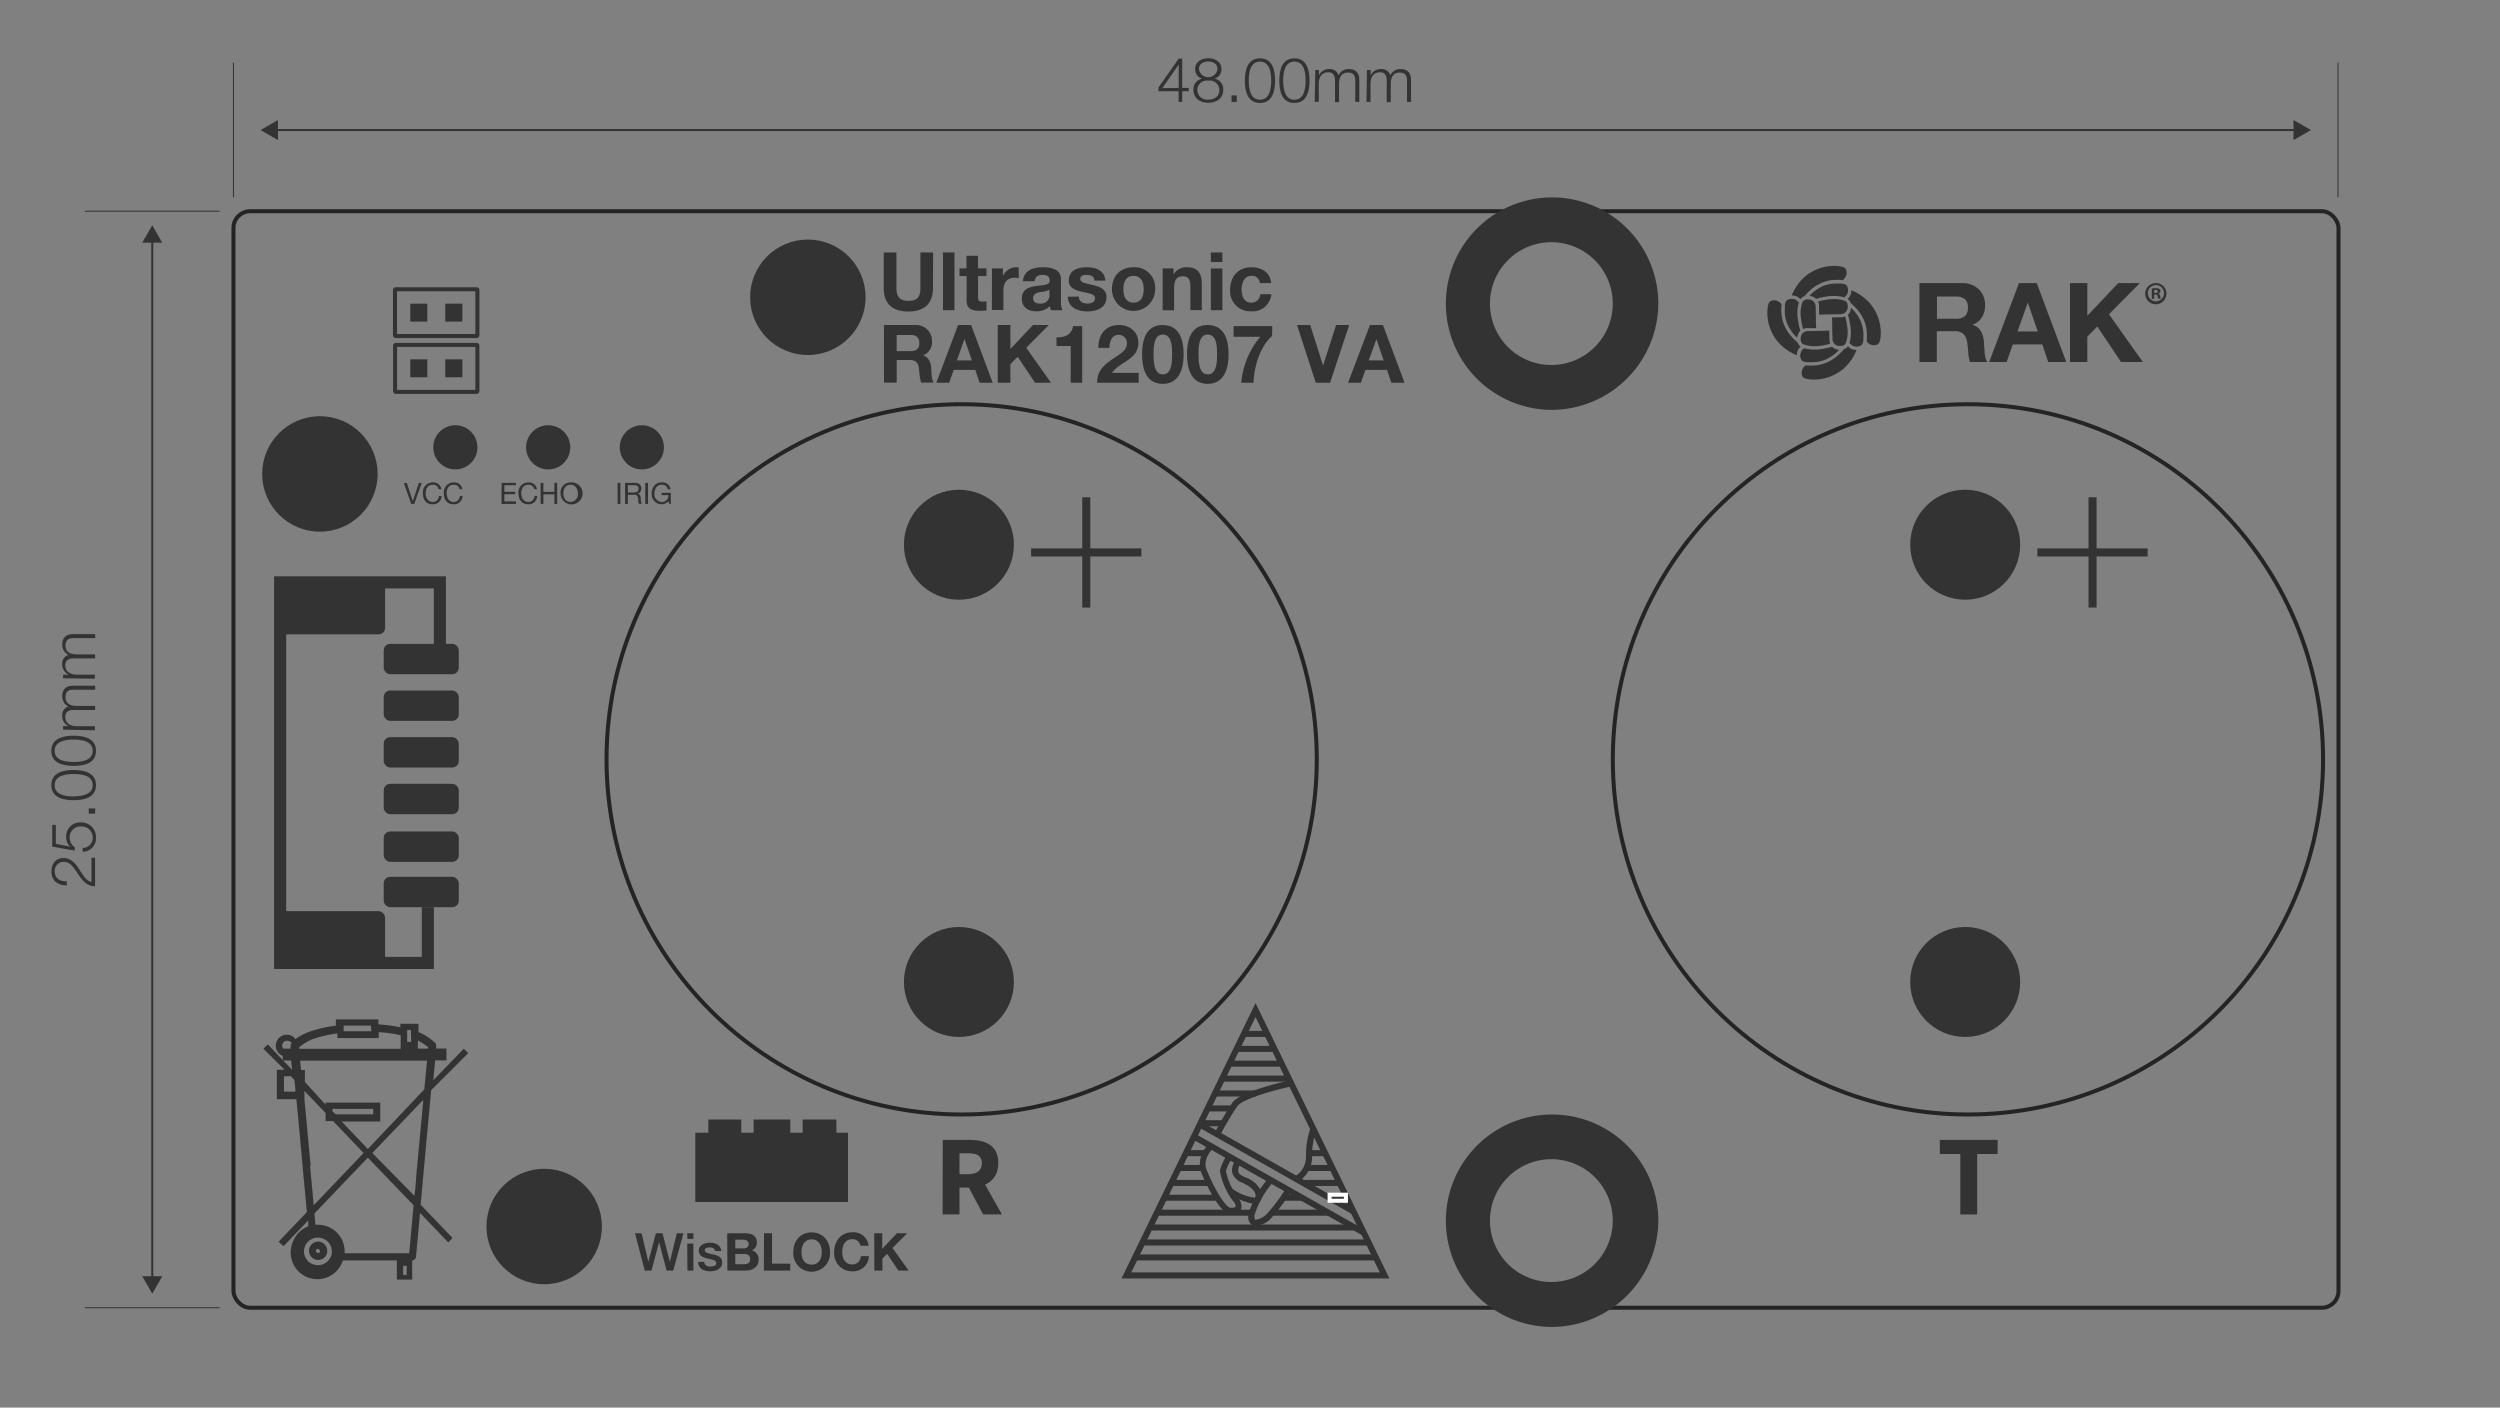 <svg xmlns="http://www.w3.org/2000/svg" viewBox="0 0 620.13 349.16"><rect x="0" y="0" width="620.13" height="349.16" fill="#808080" stroke="none"/><defs><style>.cls-1,.cls-4,.cls-5,.cls-6,.cls-7,.cls-8{fill:none;}.cls-1{stroke:#242424;}.cls-1,.cls-3,.cls-4,.cls-5,.cls-6,.cls-7,.cls-8{stroke-miterlimit:10;}.cls-2,.cls-3{fill:#333;}.cls-3{stroke:#fff;}.cls-4,.cls-5,.cls-6,.cls-7,.cls-8{stroke:#333;}.cls-5{stroke-width:3px;}.cls-6{stroke-width:2px;}.cls-7{stroke-width:0.25px;}.cls-8{stroke-width:0.5px;}</style></defs><g id="Layer_6" data-name="Layer 6"><rect class="cls-1" x="57.91" y="52.39" width="522.16" height="272" rx="4.16"/><polygon class="cls-2" points="207.47 280.97 207.47 277.7 199.1 277.7 199.1 280.97 196.03 280.97 196.03 277.7 186.94 277.7 186.94 280.97 183.87 280.97 183.87 277.7 175.7 277.7 175.7 280.97 172.47 280.97 172.47 298.15 210.35 298.15 210.35 280.97 207.47 280.97"/><path class="cls-2" d="M157.51,305.92h1.64l1.67,7.07h0l1.87-7.07h1.65l1.82,7.07h0l1.73-7.07h1.64L167,315.17h-1.65l-1.85-7.07h0l-1.9,7.07h-1.67Z"/><path class="cls-2" d="M170.47,305.92H172v1.4h-1.48Zm0,2.55H172v6.7h-1.48Z"/><path class="cls-2" d="M174.67,313c.09.87.72,1.17,1.51,1.17.57,0,1.53-.12,1.49-.88s-1.11-.87-2.19-1.12-2.15-.62-2.15-2,1.58-1.92,2.8-1.92c1.37,0,2.63.56,2.8,2.06h-1.54c-.15-.71-.7-.89-1.36-.89-.43,0-1.22.1-1.22.68,0,.73,1.09.85,2.17,1.08s2.17.63,2.17,2c0,1.59-1.61,2.17-3,2.17-1.7,0-2.93-.75-3-2.33Z"/><path class="cls-2" d="M180.39,305.92h4.35c1.76,0,3,.57,3,2.29a2,2,0,0,1-1.26,1.93,2.26,2.26,0,0,1,1.7,2.35c0,1.88-1.6,2.68-3.27,2.68h-4.48Zm2,3.75h2.06c.73,0,1.25-.33,1.25-1.11s-.68-1.06-1.4-1.06h-1.91Zm0,3.92h2.18c.79,0,1.5-.26,1.5-1.22s-.58-1.32-1.46-1.32h-2.22Z"/><path class="cls-2" d="M189.51,305.92h2v7.54h4.51v1.71h-6.54Z"/><path class="cls-2" d="M201.33,305.7c2.85,0,4.55,2.14,4.55,4.89a4.56,4.56,0,1,1-9.1,0C196.78,307.84,198.48,305.7,201.33,305.7Zm0,8c1.83,0,2.51-1.55,2.51-3.09s-.68-3.18-2.51-3.18-2.51,1.56-2.51,3.18S199.5,313.68,201.33,313.68Z"/><path class="cls-2" d="M213.43,309a2,2,0,0,0-2-1.62c-1.82,0-2.51,1.56-2.51,3.18s.69,3.09,2.51,3.09a2.07,2.07,0,0,0,2.1-2.07h2a3.89,3.89,0,0,1-4.07,3.78,4.46,4.46,0,0,1-4.54-4.8c0-2.75,1.69-4.89,4.54-4.89a3.75,3.75,0,0,1,4,3.33Z"/><path class="cls-2" d="M216.85,305.92h2v3.84l3.61-3.84H225l-3.61,3.65,4,5.6h-2.55L220.05,311l-1.16,1.18v3h-2Z"/><path class="cls-2" d="M233.85,282.75h6.66c3.92,0,7.13,1.36,7.13,5.76,0,4.24-3.21,6.07-7.13,6.07H238v6.65h-4.18Zm6.32,8.51c2.19,0,3.38-.94,3.38-2.75s-1.19-2.44-3.38-2.44H238v5.19Zm-.43,2.22,2.89-2.67,5.9,10.42h-4.67Z"/><path class="cls-2" d="M486.26,286.25h-5.08v-3.5h14.34v3.5h-5.08v15h-4.18Z"/><path class="cls-2" d="M311.44,252.27l30.81,63.35H280.62Zm0-3.45-33.25,68.3h66.46Z"/><rect class="cls-2" x="315.89" y="267.81" width="1.5" height="43.75" transform="translate(-91.46 422.49) rotate(-60.48)"/><rect class="cls-2" x="316.45" y="269.64" width="1.5" height="48.39" transform="translate(-94.78 425.08) rotate(-60.48)"/><path class="cls-2" d="M302.63,281.7l-1.31-.68a73,73,0,0,1,4.38-7.5c2.06-2.88,13.2-5.28,14.44-5.58l.33,1.5c-4.57,1-12.26,3.15-13.53,4.95-1.87,2.62-4.27,7.16-4.31,7.19"/><path class="cls-2" d="M321.78,293l-.63-1.13a5.77,5.77,0,0,0,2.81-5.13,20,20,0,0,1,1.12-6.94l1.43.49a19.77,19.77,0,0,0-1.05,6.33,7.12,7.12,0,0,1-3.56,6.56"/><path class="cls-2" d="M305.67,301.08h-.6c-3.15-.38-7.13-10.28-7.16-10.39a6.72,6.72,0,0,1,1.95-6.89l1,1.08s-2.66,2.59-1.57,5.25c1.72,4.35,4.61,9.3,5.92,9.45.72,0,1.13,0,1.24-.23s0-.79-.64-1.5a17.19,17.19,0,0,1-3.22-7.49,13.49,13.49,0,0,1,1.69-3.75l1.27.78a12.25,12.25,0,0,0-1.46,3.08,16.55,16.55,0,0,0,2.92,6.48c1.28,1.65,1,2.7.75,3.23a2.36,2.36,0,0,1-2.13,1"/><path class="cls-2" d="M311.55,304.08a1.91,1.91,0,0,1-.9-.23c-.56-.26-1.16-1-1-2.62a25.12,25.12,0,0,1,5-9l1.16,1a23,23,0,0,0-4.64,8.21c0,.68,0,1,.18,1.13a5,5,0,0,0,2.74-1.28,43.38,43.38,0,0,0,4.87-6.48l1.28.82a48.44,48.44,0,0,1-5.14,6.79,6.28,6.28,0,0,1-3.56,1.69"/><path class="cls-2" d="M311.1,298.64a16.26,16.26,0,0,1-6.22-2.51l.79-1.28a11.78,11.78,0,0,0,5.66,2.25,1.28,1.28,0,0,0,0-1.08c-.27-.9-1.43-1.84-3.15-2.63a4.15,4.15,0,0,1-2.48-2.32,3.74,3.74,0,0,1,.83-3.26l1.27.78a2.8,2.8,0,0,0-.64,2c0,.52.72,1,1.65,1.42a6.62,6.62,0,0,1,4.09,3.6,2.68,2.68,0,0,1-.3,2.32,1.54,1.54,0,0,1-1,.68h-.53"/><rect class="cls-2" x="308.55" y="255.72" width="6.07" height="1.5"/><rect class="cls-2" x="306.75" y="259.43" width="9.37" height="1.5"/><rect class="cls-2" x="304.95" y="263.1" width="12.93" height="1.5"/><rect class="cls-2" x="303.15" y="266.81" width="16.53" height="1.5"/><rect class="cls-2" x="301.65" y="270.49" width="9.82" height="1.5"/><rect class="cls-2" x="299.56" y="274.2" width="6.15" height="1.5"/><rect class="cls-2" x="298.09" y="277.87" width="5.25" height="1.5"/><rect class="cls-2" x="294.16" y="285.29" width="4.91" height="1.5"/><rect class="cls-2" x="324.75" y="285.29" width="3.94" height="1.5"/><rect class="cls-2" x="292.36" y="288.97" width="6.26" height="1.5"/><rect class="cls-2" x="324.11" y="288.97" width="6.26" height="1.5"/><rect class="cls-2" x="290.9" y="292.68" width="9.07" height="1.5"/><rect class="cls-2" x="323.28" y="292.68" width="9" height="1.5"/><rect class="cls-2" x="288.76" y="296.35" width="13.27" height="1.5"/><rect class="cls-2" x="318.34" y="296.35" width="4.76" height="1.5"/><rect class="cls-3" x="329.81" y="296.35" width="4.05" height="1.5"/><rect class="cls-2" x="286.96" y="300.06" width="23.43" height="1.5"/><rect class="cls-2" x="315.56" y="300.06" width="14.24" height="1.5"/><rect class="cls-2" x="285.76" y="303.74" width="50.16" height="1.5"/><rect class="cls-2" x="283.36" y="307.45" width="56.08" height="1.5"/><rect class="cls-2" x="281.41" y="311.16" width="59.79" height="1.5"/><g id="Layer_1-2" data-name="Layer 1-2"><path class="cls-2" d="M451,74.82a3.07,3.07,0,0,1,.22,1c0,.45,0,1.84.05,2.24.46,0,1.06-.06,1.46-.06l3.64-.06h.13a1.76,1.76,0,0,0,1.83-1.66c.13-1.27-.57-1.58-.6-1.6a7.15,7.15,0,0,0-2.85-.5h-.47a18.58,18.58,0,0,0-3.41.6"/><path class="cls-2" d="M448.79,73.35a3.33,3.33,0,0,1,1.73.78,18.22,18.22,0,0,1,3.66-.71l.72,0a9,9,0,0,1,2.58.35,3.51,3.51,0,0,0,.4-.37,1.89,1.89,0,0,0,.49-.95,2.12,2.12,0,0,0-.21-1.48c-.22-.42-.8-.64-1.71-.64h-1a9,9,0,0,0-3.11.57,10.54,10.54,0,0,0-3.53,2.49"/><path class="cls-2" d="M444.45,73.29a3.32,3.32,0,0,1,1.24.23,3.08,3.08,0,0,1,.9.7,2.52,2.52,0,0,1,.3-.35,2.2,2.2,0,0,1,.71-.41c.31-.34.9-1,1.5-1.53a10.4,10.4,0,0,1,3.82-2.15,9.1,9.1,0,0,1,2.74-.36c.47,0,.94,0,1.4.07a2.34,2.34,0,0,0,1-1.7c0-1.39-.53-1.72-2.88-1.84a11.38,11.38,0,0,0-7.5,2.69,12.49,12.49,0,0,0-3.24,4.65"/><path class="cls-2" d="M454.43,78.8c0,.4.05,1,.05,1.45,0,.56,0,2.54.07,3.38V84a1.75,1.75,0,0,0,1.66,1.82l.31,0c1,0,1.28-.61,1.28-.61a7.42,7.42,0,0,0,.5-3.33,18.65,18.65,0,0,0-.61-3.4,3,3,0,0,1-1,.21c-.19,0-.73,0-2.24.06"/><path class="cls-2" d="M458.77,85.05a3.44,3.44,0,0,0,.37.4,1.87,1.87,0,0,0,.95.48,2.73,2.73,0,0,0,.49.06,2.13,2.13,0,0,0,1-.27c.42-.22.64-.79.64-1.71,0-.11,0-.23,0-.36V83.6a9.1,9.1,0,0,0-.57-3.72,10.61,10.61,0,0,0-2.48-3.53,3,3,0,0,1-.2.78,3,3,0,0,1-.58,1,17.44,17.44,0,0,1,.7,3.65,9.5,9.5,0,0,1-.32,3.31"/><path class="cls-2" d="M463,84.63a2.29,2.29,0,0,0,1.67,1c1.42,0,1.75-.53,1.87-2.88a11.49,11.49,0,0,0-2.69-7.5A12.27,12.27,0,0,0,459.23,72a3.32,3.32,0,0,1-.23,1.24,3.21,3.21,0,0,1-.7.9,2.52,2.52,0,0,1,.35.3,2.2,2.2,0,0,1,.41.71c.28.25.95.86,1.53,1.49a10.44,10.44,0,0,1,2.15,3.83,11.79,11.79,0,0,1,.29,4.14"/><path class="cls-2" d="M453.74,82c-.35,0-1,.06-1.46.06l-3.57.06h-.2a1.76,1.76,0,0,0-1.83,1.66c-.13,1.27.57,1.58.6,1.6a7.51,7.51,0,0,0,3.32.49,18.58,18.58,0,0,0,3.41-.6,3.07,3.07,0,0,1-.22-1c0-.3,0-1.05-.05-2.23Z"/><path class="cls-2" d="M447.5,86.37a3.52,3.52,0,0,0-.41.36,2,2,0,0,0-.48,1,2,2,0,0,0,.21,1.49q.33.63,1.71.63h.39l.62,0a9,9,0,0,0,3.12-.58,10.76,10.76,0,0,0,3.53-2.48,3,3,0,0,1-.78-.2,3,3,0,0,1-1-.58,17.44,17.44,0,0,1-3.65.7c-.24,0-.49,0-.73,0a8.91,8.91,0,0,1-2.57-.35"/><path class="cls-2" d="M447.91,90.62a2.34,2.34,0,0,0-1,1.7c0,1.4.53,1.73,2.88,1.84l.41,0a11.65,11.65,0,0,0,7.09-2.7,12.23,12.23,0,0,0,3.24-4.66,3.31,3.31,0,0,1-1.24-.22,3.41,3.41,0,0,1-.9-.7,3.27,3.27,0,0,1-.3.35,2.47,2.47,0,0,1-.7.41c-.21.22-.85.93-1.5,1.52a10.2,10.2,0,0,1-3.82,2.15,9.1,9.1,0,0,1-2.74.36c-.67,0-1.21,0-1.41-.07"/><path class="cls-2" d="M448.44,74.26c-1,0-1.28.59-1.29.62a7.52,7.52,0,0,0-.5,3.32,18.91,18.91,0,0,0,.61,3.41,2.84,2.84,0,0,1,1-.22c.22,0,.78,0,2.24,0,0-.33-.06-1-.06-1.46s0-1.67-.06-3.65V76.1a1.75,1.75,0,0,0-1.66-1.82l-.31,0"/><path class="cls-2" d="M444.37,74.15a2,2,0,0,0-1,.26c-.43.22-.64.8-.64,1.71,0,.13,0,.26,0,.41a8.9,8.9,0,0,0,.56,3.72,10.54,10.54,0,0,0,2.49,3.53A2.5,2.5,0,0,1,446,83a3,3,0,0,1,.57-1,18.11,18.11,0,0,1-.7-3.65,9.67,9.67,0,0,1,.33-3.3,4.89,4.89,0,0,0-.37-.41,2,2,0,0,0-.95-.48,2.73,2.73,0,0,0-.5,0"/><path class="cls-2" d="M440.23,74.49c-1.4,0-1.73.54-1.84,2.89a11.34,11.34,0,0,0,2.69,7.49,12.32,12.32,0,0,0,4.65,3.25,2.57,2.57,0,0,1,.92-2.14,3.38,3.38,0,0,1-.35-.31,2.2,2.2,0,0,1-.4-.7c-.28-.25-1-.87-1.53-1.5a10.26,10.26,0,0,1-2.15-3.82,11.37,11.37,0,0,1-.29-4.15,2.31,2.31,0,0,0-1.68-1Z"/><path class="cls-2" d="M486.71,70.22a6.18,6.18,0,0,1,2.37.43,5.4,5.4,0,0,1,1.81,1.16A5.06,5.06,0,0,1,492,73.52a5.41,5.41,0,0,1,.4,2.1,5.75,5.75,0,0,1-.73,3,4.5,4.5,0,0,1-2.37,1.92v.06a3.24,3.24,0,0,1,1.32.67,3.86,3.86,0,0,1,.85,1.07,5.3,5.3,0,0,1,.48,1.35,10.73,10.73,0,0,1,.2,1.48c0,.31,0,.68.06,1.1s.05.84.09,1.28a10.54,10.54,0,0,0,.22,1.25,2.85,2.85,0,0,0,.46,1h-4.31a7.6,7.6,0,0,1-.43-2.22c-.06-.86-.14-1.68-.25-2.46a3.9,3.9,0,0,0-.93-2.25,3.22,3.22,0,0,0-2.33-.72h-4.3v7.65h-4.31V70.22Zm-1.53,8.85a3.29,3.29,0,0,0,2.22-.65,2.78,2.78,0,0,0,.74-2.14,2.61,2.61,0,0,0-.74-2.07,3.34,3.34,0,0,0-2.22-.65h-4.71v5.51Z"/><path class="cls-2" d="M505.22,70.22l7.32,19.57h-4.47l-1.48-4.36h-7.31l-1.54,4.36h-4.32l7.39-19.57Zm.25,12L503,75.05H503l-2.55,7.17Z"/><polygon class="cls-2" points="517.77 70.22 517.77 78.33 525.42 70.22 530.79 70.22 523.14 77.95 531.53 89.79 526.13 89.79 520.24 80.99 517.77 83.49 517.77 89.79 513.47 89.79 513.47 70.22 517.77 70.22"/><path class="cls-2" d="M537.38,72.78a2.63,2.63,0,1,1-2.7-2.56h.08a2.57,2.57,0,0,1,2.62,2.52v0m-4.6,0a2,2,0,0,0,1.92,2h.08a2,2,0,0,0,2-2V72.8a2,2,0,1,0-4-.16v.14m1.58,1.34h-.6V71.56a5.5,5.5,0,0,1,1-.07,1.64,1.64,0,0,1,.89.18.75.75,0,0,1,.25.56.67.67,0,0,1-.53.6v0a.77.77,0,0,1,.46.62,2,2,0,0,0,.19.64h-.64a2.8,2.8,0,0,1-.2-.62c0-.28-.2-.41-.53-.41h-.28Zm0-1.45h.28c.33,0,.6-.11.6-.37s-.18-.39-.55-.39a.93.93,0,0,0-.33,0Z"/></g><path class="cls-2" d="M231.43,71.52c0,3.87-2.29,5.76-6.12,5.76s-6.1-1.85-6.1-5.76v-8.9h3.15v8.9c0,1.57.4,3.11,2.95,3.11,2.25,0,3-1,3-3.11v-8.9h3.15Z"/><path class="cls-2" d="M233.91,62.62h2.85V76.94h-2.85Z"/><path class="cls-2" d="M242.61,66.57h2.09v1.91h-2.09v5.13c0,1,.24,1.2,1.21,1.2a4,4,0,0,0,.88-.08V77a11,11,0,0,1-1.67.1c-1.76,0-3.26-.38-3.26-2.47V68.48H238V66.57h1.73V63.46h2.84Z"/><path class="cls-2" d="M246.06,66.57h2.71v1.92h0a3.64,3.64,0,0,1,3.31-2.2,2.12,2.12,0,0,1,.62.1V69a5.18,5.18,0,0,0-1-.1c-2.11,0-2.81,1.48-2.81,3.32v4.68h-2.85Z"/><path class="cls-2" d="M253.74,69.76c.16-2.65,2.55-3.47,4.87-3.47,2.07,0,4.56.46,4.56,2.95v5.39a5.35,5.35,0,0,0,.36,2.31h-2.89a4.41,4.41,0,0,1-.2-1A4.7,4.7,0,0,1,257,77.22c-2,0-3.53-1-3.53-3.11,0-4.71,7-2.19,6.9-4.51,0-1.21-.84-1.41-1.85-1.41s-1.78.45-1.88,1.57Zm6.58,2.1a5.7,5.7,0,0,1-2.37.6c-.88.17-1.68.49-1.68,1.53s.82,1.32,1.74,1.32a2.11,2.11,0,0,0,2.31-2.38Z"/><path class="cls-2" d="M267.58,73.57c0,1.22,1.08,1.74,2.18,1.74.8,0,1.87-.32,1.87-1.32s-1.21-1.18-3.23-1.61c-1.67-.38-3.29-.92-3.29-2.76,0-2.65,2.29-3.33,4.51-3.33s4.35.76,4.57,3.31h-2.7c-.08-1.11-.93-1.41-1.95-1.41-.64,0-1.58.1-1.58,1,0,1,1.62,1.16,3.23,1.54s3.28,1,3.28,2.91c0,2.72-2.38,3.61-4.73,3.61s-4.77-.91-4.87-3.65Z"/><path class="cls-2" d="M281.17,66.29a5.08,5.08,0,0,1,5.37,5.47,5.36,5.36,0,1,1-10.72,0C275.82,68.45,277.92,66.29,281.17,66.29Zm0,8.78c1.95,0,2.53-1.64,2.53-3.31s-.58-3.33-2.53-3.33-2.51,1.67-2.51,3.33S279.25,75.07,281.17,75.07Z"/><path class="cls-2" d="M288.39,66.57h2.71V68h.06a3.64,3.64,0,0,1,3.16-1.72c3,0,3.79,1.7,3.79,4.27v6.38h-2.84V71.08c0-1.7-.49-2.55-1.83-2.55-1.54,0-2.2.87-2.2,3v5.44h-2.85Z"/><path class="cls-2" d="M303.21,65h-2.85V62.62h2.85Zm-2.85,1.6h2.85V76.94h-2.85Z"/><path class="cls-2" d="M312.51,70.22a1.91,1.91,0,0,0-2.11-1.79c-1.82,0-2.42,1.85-2.42,3.37s.58,3.27,2.36,3.27a2.16,2.16,0,0,0,2.27-2.1h2.75a4.64,4.64,0,0,1-5,4.25,5,5,0,0,1-5.23-5.32c0-3.22,1.93-5.61,5.29-5.61,2.45,0,4.72,1.28,4.88,3.93Z"/><path class="cls-2" d="M219.27,80.62H227a3.93,3.93,0,0,1,4.19,3.95,3.5,3.5,0,0,1-2.26,3.59v0c1.54.42,2,1.88,2.08,3.35.06.9,0,2.6.61,3.39h-3.15a17.34,17.34,0,0,1-.5-3.43c-.22-1.51-.81-2.17-2.39-2.17h-3.15v5.6h-3.15Zm3.15,6.48h3.45c1.42,0,2.17-.61,2.17-2s-.75-2-2.17-2h-3.45Z"/><path class="cls-2" d="M237.66,80.62h3.23l5.35,14.32H243l-1.08-3.19h-5.35l-1.12,3.19h-3.19Zm-.3,8.78h3.71l-1.8-5.25h-.05Z"/><path class="cls-2" d="M247.49,80.62h3.14v5.94l5.6-5.94h3.93l-5.6,5.65,6.14,8.67h-3.95l-4.31-6.44-1.81,1.82v4.62h-3.14Z"/><path class="cls-2" d="M268.44,94.94h-2.85V85.83h-3.53V83.69c2,.06,3.79-.64,4.11-2.79h2.27Z"/><path class="cls-2" d="M272.47,86.29c-.1-3.2,1.72-5.67,5.09-5.67,2.57,0,4.81,1.64,4.81,4.39,0,4.25-4.51,4.59-6.55,7.48h6.63v2.45h-10.3c0-3.27,2-4.62,4.43-6.28,1.22-.86,2.95-1.7,2.95-3.43a2,2,0,0,0-2.11-2.16c-1.68,0-2.22,1.74-2.22,3.22Z"/><path class="cls-2" d="M288.43,80.62c2.81,0,5.17,1.76,5.17,7.24s-2.36,7.36-5.17,7.36-5.13-1.77-5.13-7.36S285.64,80.62,288.43,80.62Zm0,12.25c2.32,0,2.32-3.43,2.32-5s0-4.89-2.32-4.89-2.29,3.42-2.29,4.89S286.14,92.87,288.43,92.87Z"/><path class="cls-2" d="M299.58,80.62c2.8,0,5.17,1.76,5.17,7.24s-2.37,7.36-5.17,7.36-5.14-1.77-5.14-7.36S296.79,80.62,299.58,80.62Zm0,12.25c2.32,0,2.32-3.43,2.32-5s0-4.89-2.32-4.89-2.29,3.42-2.29,4.89S297.29,92.87,299.58,92.87Z"/><path class="cls-2" d="M315.54,83.35c-3,2.58-4.53,7.84-4.59,11.59H307.9a20.48,20.48,0,0,1,4.71-11.39H306V80.9h9.59Z"/><path class="cls-2" d="M329.93,94.94h-3.55l-4.65-14.32H325l3.19,10.06h0l3.23-10.06h3.25Z"/><path class="cls-2" d="M339.82,80.62h3.23l5.35,14.32h-3.27l-1.08-3.19H338.7l-1.13,3.19h-3.18Zm-.3,8.78h3.71l-1.81-5.25h0Z"/><path class="cls-2" d="M287.38,21.68l5-7.14h.87v7.27h1.61v.81h-1.61v2.67h-.89V22.62h-5Zm5,.13V16h0l-4.06,5.86Z"/><path class="cls-2" d="M301.23,19.5v0a2.61,2.61,0,0,1,2.2,2.75c0,2.17-1.67,3.24-3.7,3.24s-3.7-1.07-3.7-3.24a2.69,2.69,0,0,1,2.18-2.75v0a2.33,2.33,0,0,1-1.75-2.37c0-1.84,1.66-2.68,3.25-2.68s3.28.84,3.28,2.68A2.34,2.34,0,0,1,301.23,19.5Zm1.23,2.78A2.41,2.41,0,0,0,299.73,20,2.38,2.38,0,0,0,297,22.28a2.43,2.43,0,0,0,2.74,2.43C301.25,24.71,302.46,23.94,302.46,22.28ZM302,17.13c0-1.23-1-1.87-2.29-1.87s-2.31.64-2.31,1.87a2.32,2.32,0,0,0,4.6,0Z"/><path class="cls-2" d="M305.49,25.29V23.66h1.29v1.63Z"/><path class="cls-2" d="M316.29,20c0,2.52-.61,5.54-3.75,5.54s-3.75-3-3.75-5.53.62-5.54,3.75-5.54S316.29,17.47,316.29,20Zm-6.53,0c0,1.87.32,4.73,2.78,4.73s2.78-2.86,2.78-4.73-.32-4.72-2.78-4.72S309.76,18.12,309.76,20Z"/><path class="cls-2" d="M324.83,20c0,2.52-.61,5.54-3.75,5.54s-3.75-3-3.75-5.53.62-5.54,3.75-5.54S324.83,17.47,324.83,20Zm-6.53,0c0,1.87.32,4.73,2.78,4.73s2.78-2.86,2.78-4.73-.32-4.72-2.78-4.72S318.3,18.12,318.3,20Z"/><path class="cls-2" d="M326.27,17.36h.89V18.7h0a2.73,2.73,0,0,1,2.6-1.57,2.2,2.2,0,0,1,2.27,1.56,2.69,2.69,0,0,1,2.52-1.56c1.75,0,2.63.93,2.63,2.79v5.37h-1V20c0-1.3-.48-2-1.87-2-1.68,0-2.16,1.38-2.16,2.86v4.48h-1V19.92c0-1.08-.42-2-1.66-2-1.66,0-2.37,1.26-2.37,2.92v4.42h-1Z"/><path class="cls-2" d="M339.07,17.36H340V18.7H340a2.72,2.72,0,0,1,2.59-1.57,2.21,2.21,0,0,1,2.28,1.56,2.67,2.67,0,0,1,2.52-1.56c1.75,0,2.62.93,2.62,2.79v5.37h-1V20c0-1.3-.48-2-1.88-2-1.67,0-2.15,1.38-2.15,2.86v4.48h-1V19.92c0-1.08-.41-2-1.66-2-1.66,0-2.36,1.26-2.36,2.92v4.42h-1Z"/><g id="dispose-properly"><g id="Layer_2-2" data-name="Layer 2-2"><g id="Layer_1-2-2" data-name="Layer 1-2"><path class="cls-2" d="M78.65,308a2.26,2.26,0,0,1,2.5,2v.23a1.69,1.69,0,0,1,0,.45A2.27,2.27,0,1,1,78.69,308m.23,2.76h.3a.53.53,0,0,0,0-.75h0a.56.56,0,0,0-.41-.22h0a.44.44,0,0,0-.46.45v0a.53.53,0,0,0,.53.53"/><path class="cls-2" d="M65.34,260.15l1.09-1.1,3.79,4,2.23,2.31h0l-.23-2.31H70.14v-1.14a2.72,2.72,0,0,1,1.89-5.1,2.55,2.55,0,0,1,1.25.94A14.43,14.43,0,0,1,76.54,256a31.45,31.45,0,0,1,6.77-1.59v-1.55H93.86v1.24a38.16,38.16,0,0,1,5.45.72v-.87h4.5V256a14.15,14.15,0,0,1,4.13,2.69.9.9,0,0,1,.26.76v.64h2.54v2.95h-2.8l-.46,4.92,7.57-7.83,1.1,1.09-9.2,9.2c-.56,6.24-1.17,12.52-1.74,18.91-.3,3.14-.56,6.32-.87,9.5l7.91,8.25-1.06,1.1-7-7.31-1,10.9a1,1,0,0,1-.94.87v4.77H98.44v-4.77H85.05a6.62,6.62,0,1,1-12.65-3.91,5.1,5.1,0,0,1,.28-.74,6.48,6.48,0,0,1,3.78-3.79v-1.47l-6.13,6.39L69.12,308l7-7.34c-.34-3.79-.72-7.57-1.06-11.35-.49-5.53-1-11.13-1.55-16.65H68.67v-7.3H70.6Zm5.86-2A1.21,1.21,0,0,0,70,259.39a1.27,1.27,0,0,0,.26.72h1.82v-.64a1,1,0,0,1,.27-.72,1.18,1.18,0,0,0-1.06-.57M92,254.4H85.24v1.4h6.88Zm9.91,1.09H101v2.95H102Zm4.2,4.2a13.79,13.79,0,0,0-2.46-1.59v2h2.54v-.38m-2.69,29.4c.49-5.41,1-10.86,1.51-16.31L92.35,286l10.44,10.63c.38-2.46.38-5.07.72-7.57M100,316.25h.87V314H100ZM85.5,310.43v.45h16c.37-3.78.72-7.94,1.09-11.92l-11.35-11.8L78,301l.23,2.8h.64a6.62,6.62,0,0,1,6.62,6.62h0m-10.1,0a3.48,3.48,0,0,0,6.92.45v-.45A3.44,3.44,0,0,0,78.88,307h-.34a3.48,3.48,0,0,0-3.14,3.44m1.51-21.34.91,9.87L90.19,286l-7.56-7.91H80.77v-2l-5.26-5.49v2h0c.53,5.49,1,11,1.56,16.46m6.28-12.64h9.23v-1.36H82.48v.64Zm-8.52-11h.8v2.95L80.74,274v-.5H94.32v4.7H84.75l6.5,6.81,14-14.8.68-7.11H74.45l.23,2.31m-.49-5.26h25.2v-3.37a37.22,37.22,0,0,0-5.45-.76v1.48H83.69v-1.17a31.38,31.38,0,0,0-6.13,1.43,13,13,0,0,0-3.33,2v.38M70.44,267v3.79h2.84c0-1-.19-2-.26-2.92l-.91-.94Z"/></g></g></g><path class="cls-2" d="M385.2,329.15a26.55,26.55,0,0,0,26.15-26.35h0A26.35,26.35,0,1,0,385,329.15ZM369.59,302.8h0A15.23,15.23,0,1,1,384.81,318a15.22,15.22,0,0,1-15.22-15.22Z"/><path class="cls-2" d="M385.2,101.67a26.54,26.54,0,0,0,26.15-26.35h0A26.35,26.35,0,1,0,385,101.67ZM369.59,75.32h0a15.23,15.23,0,1,1,15.22,15.22,15.22,15.22,0,0,1-15.22-15.22Z"/><path class="cls-4" d="M98.2,85.55h20a.22.22,0,0,1,.22.21V97a.22.22,0,0,1-.22.21h-20A.22.22,0,0,1,98,97V85.76A.22.22,0,0,1,98.2,85.55Z"/><path class="cls-2" d="M101.75,89.13H106s0,0,0,.08V93.5s0,.08,0,.08h-4.23s0,0,0-.08V89.21S101.72,89.13,101.75,89.13Z"/><path class="cls-2" d="M110.45,89.13h4.24s0,0,0,.08V93.5s0,.08,0,.08h-4.24s0,0,0-.08V89.21S110.42,89.13,110.45,89.13Z"/><path class="cls-4" d="M98.2,71.75h20a.21.21,0,0,1,.22.2V83.14a.21.21,0,0,1-.22.21h-20a.21.21,0,0,1-.22-.21V72A.21.21,0,0,1,98.2,71.75Z"/><path class="cls-2" d="M101.75,75.32H106s0,0,0,.08v4.29s0,.08,0,.08h-4.23s0,0,0-.08V75.4S101.72,75.32,101.75,75.32Z"/><path class="cls-2" d="M110.45,75.32h4.24s0,0,0,.08v4.29s0,.08,0,.08h-4.24s0,0,0-.08V75.4S110.42,75.32,110.45,75.32Z"/><rect class="cls-2" x="68.4" y="143.13" width="27.12" height="14.22" rx="1.61"/><rect class="cls-2" x="68.4" y="226.01" width="27.12" height="14.22" rx="1.61"/><rect class="cls-2" x="95.18" y="159.71" width="18.62" height="7.53" rx="1.61"/><rect class="cls-2" x="95.18" y="171.28" width="18.62" height="7.53" rx="1.61"/><rect class="cls-2" x="95.18" y="182.85" width="18.62" height="7.53" rx="1.61"/><rect class="cls-2" x="95.18" y="194.43" width="18.62" height="7.53" rx="1.61"/><rect class="cls-2" x="95.18" y="206.25" width="18.62" height="7.53" rx="1.61"/><rect class="cls-2" x="95.18" y="217.5" width="18.62" height="7.53" rx="1.61"/><polyline class="cls-5" points="109.11 161.13 109.11 144.46 69.49 144.46 69.49 238.86 106.13 238.86 106.13 225.03"/><circle class="cls-2" cx="200.39" cy="73.74" r="14.32"/><circle class="cls-2" cx="79.35" cy="117.56" r="14.32"/><circle class="cls-2" cx="134.98" cy="304.24" r="14.32"/><circle class="cls-2" cx="112.95" cy="110.96" r="5.48"/><circle class="cls-2" cx="135.98" cy="110.96" r="5.48"/><circle class="cls-2" cx="159.21" cy="110.96" r="5.48"/><path class="cls-2" d="M102.76,125H102l-1.83-5.19h.75l1.48,4.5h0l1.49-4.5h.72Z"/><path class="cls-2" d="M108.8,121.35a1.37,1.37,0,0,0-1.45-1.11c-1.24,0-1.76,1-1.76,2.1s.52,2.17,1.76,2.17a1.47,1.47,0,0,0,1.5-1.49h.69a2.1,2.1,0,0,1-2.25,2.07c-1.6,0-2.39-1.19-2.39-2.7a2.45,2.45,0,0,1,2.45-2.73,2,2,0,0,1,2.14,1.69Z"/><path class="cls-2" d="M114,121.35a1.37,1.37,0,0,0-1.45-1.11c-1.24,0-1.76,1-1.76,2.1s.52,2.17,1.76,2.17a1.47,1.47,0,0,0,1.5-1.49h.69a2.1,2.1,0,0,1-2.25,2.07c-1.6,0-2.39-1.19-2.39-2.7a2.45,2.45,0,0,1,2.45-2.73,2,2,0,0,1,2.14,1.69Z"/><path class="cls-2" d="M124.43,119.78H128v.58h-2.89V122h2.69v.58h-2.69v1.8H128V125h-3.6Z"/><path class="cls-2" d="M132.51,121.35a1.37,1.37,0,0,0-1.45-1.11c-1.24,0-1.76,1-1.76,2.1s.52,2.17,1.76,2.17a1.47,1.47,0,0,0,1.5-1.49h.69a2.1,2.1,0,0,1-2.25,2.07c-1.6,0-2.39-1.19-2.39-2.7a2.45,2.45,0,0,1,2.45-2.73,2,2,0,0,1,2.14,1.69Z"/><path class="cls-2" d="M134.1,119.78h.69V122h2.73v-2.23h.69V125h-.69v-2.38h-2.73V125h-.69Z"/><path class="cls-2" d="M141.53,119.66a2.73,2.73,0,1,1-2.48,2.72A2.49,2.49,0,0,1,141.53,119.66Zm0,4.85a1.89,1.89,0,0,0,1.8-2.13c0-1-.53-2.14-1.8-2.14s-1.79,1.09-1.79,2.14S140.27,124.51,141.53,124.51Z"/><path class="cls-2" d="M153.2,119.78h.69V125h-.69Z"/><path class="cls-2" d="M155.05,119.78h2.44c1,0,1.58.53,1.58,1.36a1.24,1.24,0,0,1-.9,1.32h0c.6.12.71.57.77,1.07a2.63,2.63,0,0,0,.31,1.43h-.77c-.2-.21-.09-.77-.19-1.28s-.2-.94-.87-.94h-1.68V125h-.69Zm2.13,2.39c.64,0,1.2-.16,1.2-.92a.82.82,0,0,0-.93-.89h-1.71v1.81Z"/><path class="cls-2" d="M160.05,119.78h.69V125h-.69Z"/><path class="cls-2" d="M165.78,124.32a2.07,2.07,0,0,1-1.67.77,2.47,2.47,0,0,1-2.46-2.61c0-1.51.82-2.82,2.46-2.82a2,2,0,0,1,2.23,1.72h-.69a1.4,1.4,0,0,0-1.54-1.14c-1.25,0-1.77,1.1-1.77,2.2a1.86,1.86,0,0,0,1.77,2.07,1.56,1.56,0,0,0,1.67-1.69h-1.66v-.58h2.28V125H166Z"/><circle class="cls-2" cx="237.86" cy="135.12" r="13.64"/><circle class="cls-2" cx="237.86" cy="243.58" r="13.64"/><circle class="cls-1" cx="238.54" cy="188.36" r="88.09"/><line class="cls-6" x1="269.45" y1="123.35" x2="269.45" y2="150.71"/><line class="cls-6" x1="255.77" y1="137.03" x2="283.13" y2="137.03"/><circle class="cls-2" cx="487.47" cy="135.12" r="13.64"/><circle class="cls-2" cx="487.47" cy="243.58" r="13.64"/><circle class="cls-1" cx="488.15" cy="188.36" r="88.09"/><line class="cls-6" x1="519.06" y1="123.35" x2="519.06" y2="150.71"/><line class="cls-6" x1="505.38" y1="137.03" x2="532.73" y2="137.03"/><line class="cls-7" x1="57.91" y1="48.98" x2="57.91" y2="15.54"/><line class="cls-7" x1="579.95" y1="48.98" x2="579.95" y2="15.54"/><line class="cls-8" x1="68.22" y1="32.26" x2="569.64" y2="32.26"/><polygon class="cls-2" points="68.95 34.75 64.63 32.26 68.95 29.77 68.95 34.75"/><polygon class="cls-2" points="568.91 34.75 573.23 32.26 568.91 29.77 568.91 34.75"/><path class="cls-2" d="M23.58,212.76v7.09c-3.2-.06-4-3.37-5.81-5.18a2.61,2.61,0,0,0-2-.89,2.21,2.21,0,0,0-2.19,2.41c0,1.77,1.41,2.47,3,2.43v1c-2.21,0-3.81-1.11-3.81-3.45,0-1.87,1-3.33,3-3.33,1.8,0,2.92,1.29,3.83,2.71.69,1,1.67,3,3.1,3.22v-6Z"/><path class="cls-2" d="M20.51,210.34A2.52,2.52,0,0,0,23,207.7,2.75,2.75,0,0,0,20.06,205a2.7,2.7,0,0,0-2.79,2.75,2.82,2.82,0,0,0,1.27,2.39V211l-5.58-1v-5.38h.89v4.7l3.57.69,0,0a3.05,3.05,0,0,1-1-2.27A3.47,3.47,0,0,1,20.17,204a3.64,3.64,0,0,1,3.64,3.73,3.3,3.3,0,0,1-3.3,3.54Z"/><path class="cls-2" d="M23.58,201.83H22v-1.29h1.63Z"/><path class="cls-2" d="M18.26,191c2.52,0,5.55.61,5.55,3.75s-3,3.74-5.53,3.74-5.55-.61-5.55-3.74S15.76,191,18.26,191Zm0,6.53c1.88,0,4.74-.33,4.74-2.78S20.14,192,18.26,192s-4.71.32-4.71,2.78S16.4,197.56,18.26,197.56Z"/><path class="cls-2" d="M18.26,182.49c2.52,0,5.55.61,5.55,3.75s-3,3.74-5.53,3.74-5.55-.61-5.55-3.74S15.76,182.49,18.26,182.49Zm0,6.53c1.88,0,4.74-.33,4.74-2.78s-2.86-2.79-4.74-2.79-4.71.33-4.71,2.79S16.4,189,18.26,189Z"/><path class="cls-2" d="M15.65,181v-.89H17v0a2.74,2.74,0,0,1-1.57-2.6A2.2,2.2,0,0,1,17,175.24a2.69,2.69,0,0,1-1.55-2.52c0-1.76.92-2.63,2.78-2.63h5.38v1H18.25c-1.31,0-2,.47-2,1.87,0,1.67,1.38,2.15,2.85,2.15h4.49v1H18.2c-1.07,0-2,.41-2,1.66,0,1.66,1.26,2.37,2.91,2.37h4.43v1Z"/><path class="cls-2" d="M15.65,168.25v-.89H17v-.05a2.73,2.73,0,0,1-1.57-2.6A2.21,2.21,0,0,1,17,162.44a2.69,2.69,0,0,1-1.55-2.52c0-1.75.92-2.63,2.78-2.63h5.38v1H18.25c-1.31,0-2,.48-2,1.87,0,1.68,1.38,2.16,2.85,2.16h4.49v1H18.2c-1.07,0-2,.42-2,1.66,0,1.66,1.26,2.37,2.91,2.37h4.43v1Z"/><line class="cls-7" x1="54.49" y1="324.39" x2="21.05" y2="324.39"/><line class="cls-7" x1="54.49" y1="52.39" x2="21.05" y2="52.39"/><line class="cls-8" x1="37.77" y1="317.3" x2="37.77" y2="59.47"/><polygon class="cls-2" points="40.26 316.57 37.77 320.89 35.28 316.57 40.26 316.57"/><polygon class="cls-2" points="40.26 60.2 37.77 55.89 35.28 60.2 40.26 60.2"/></g></svg>